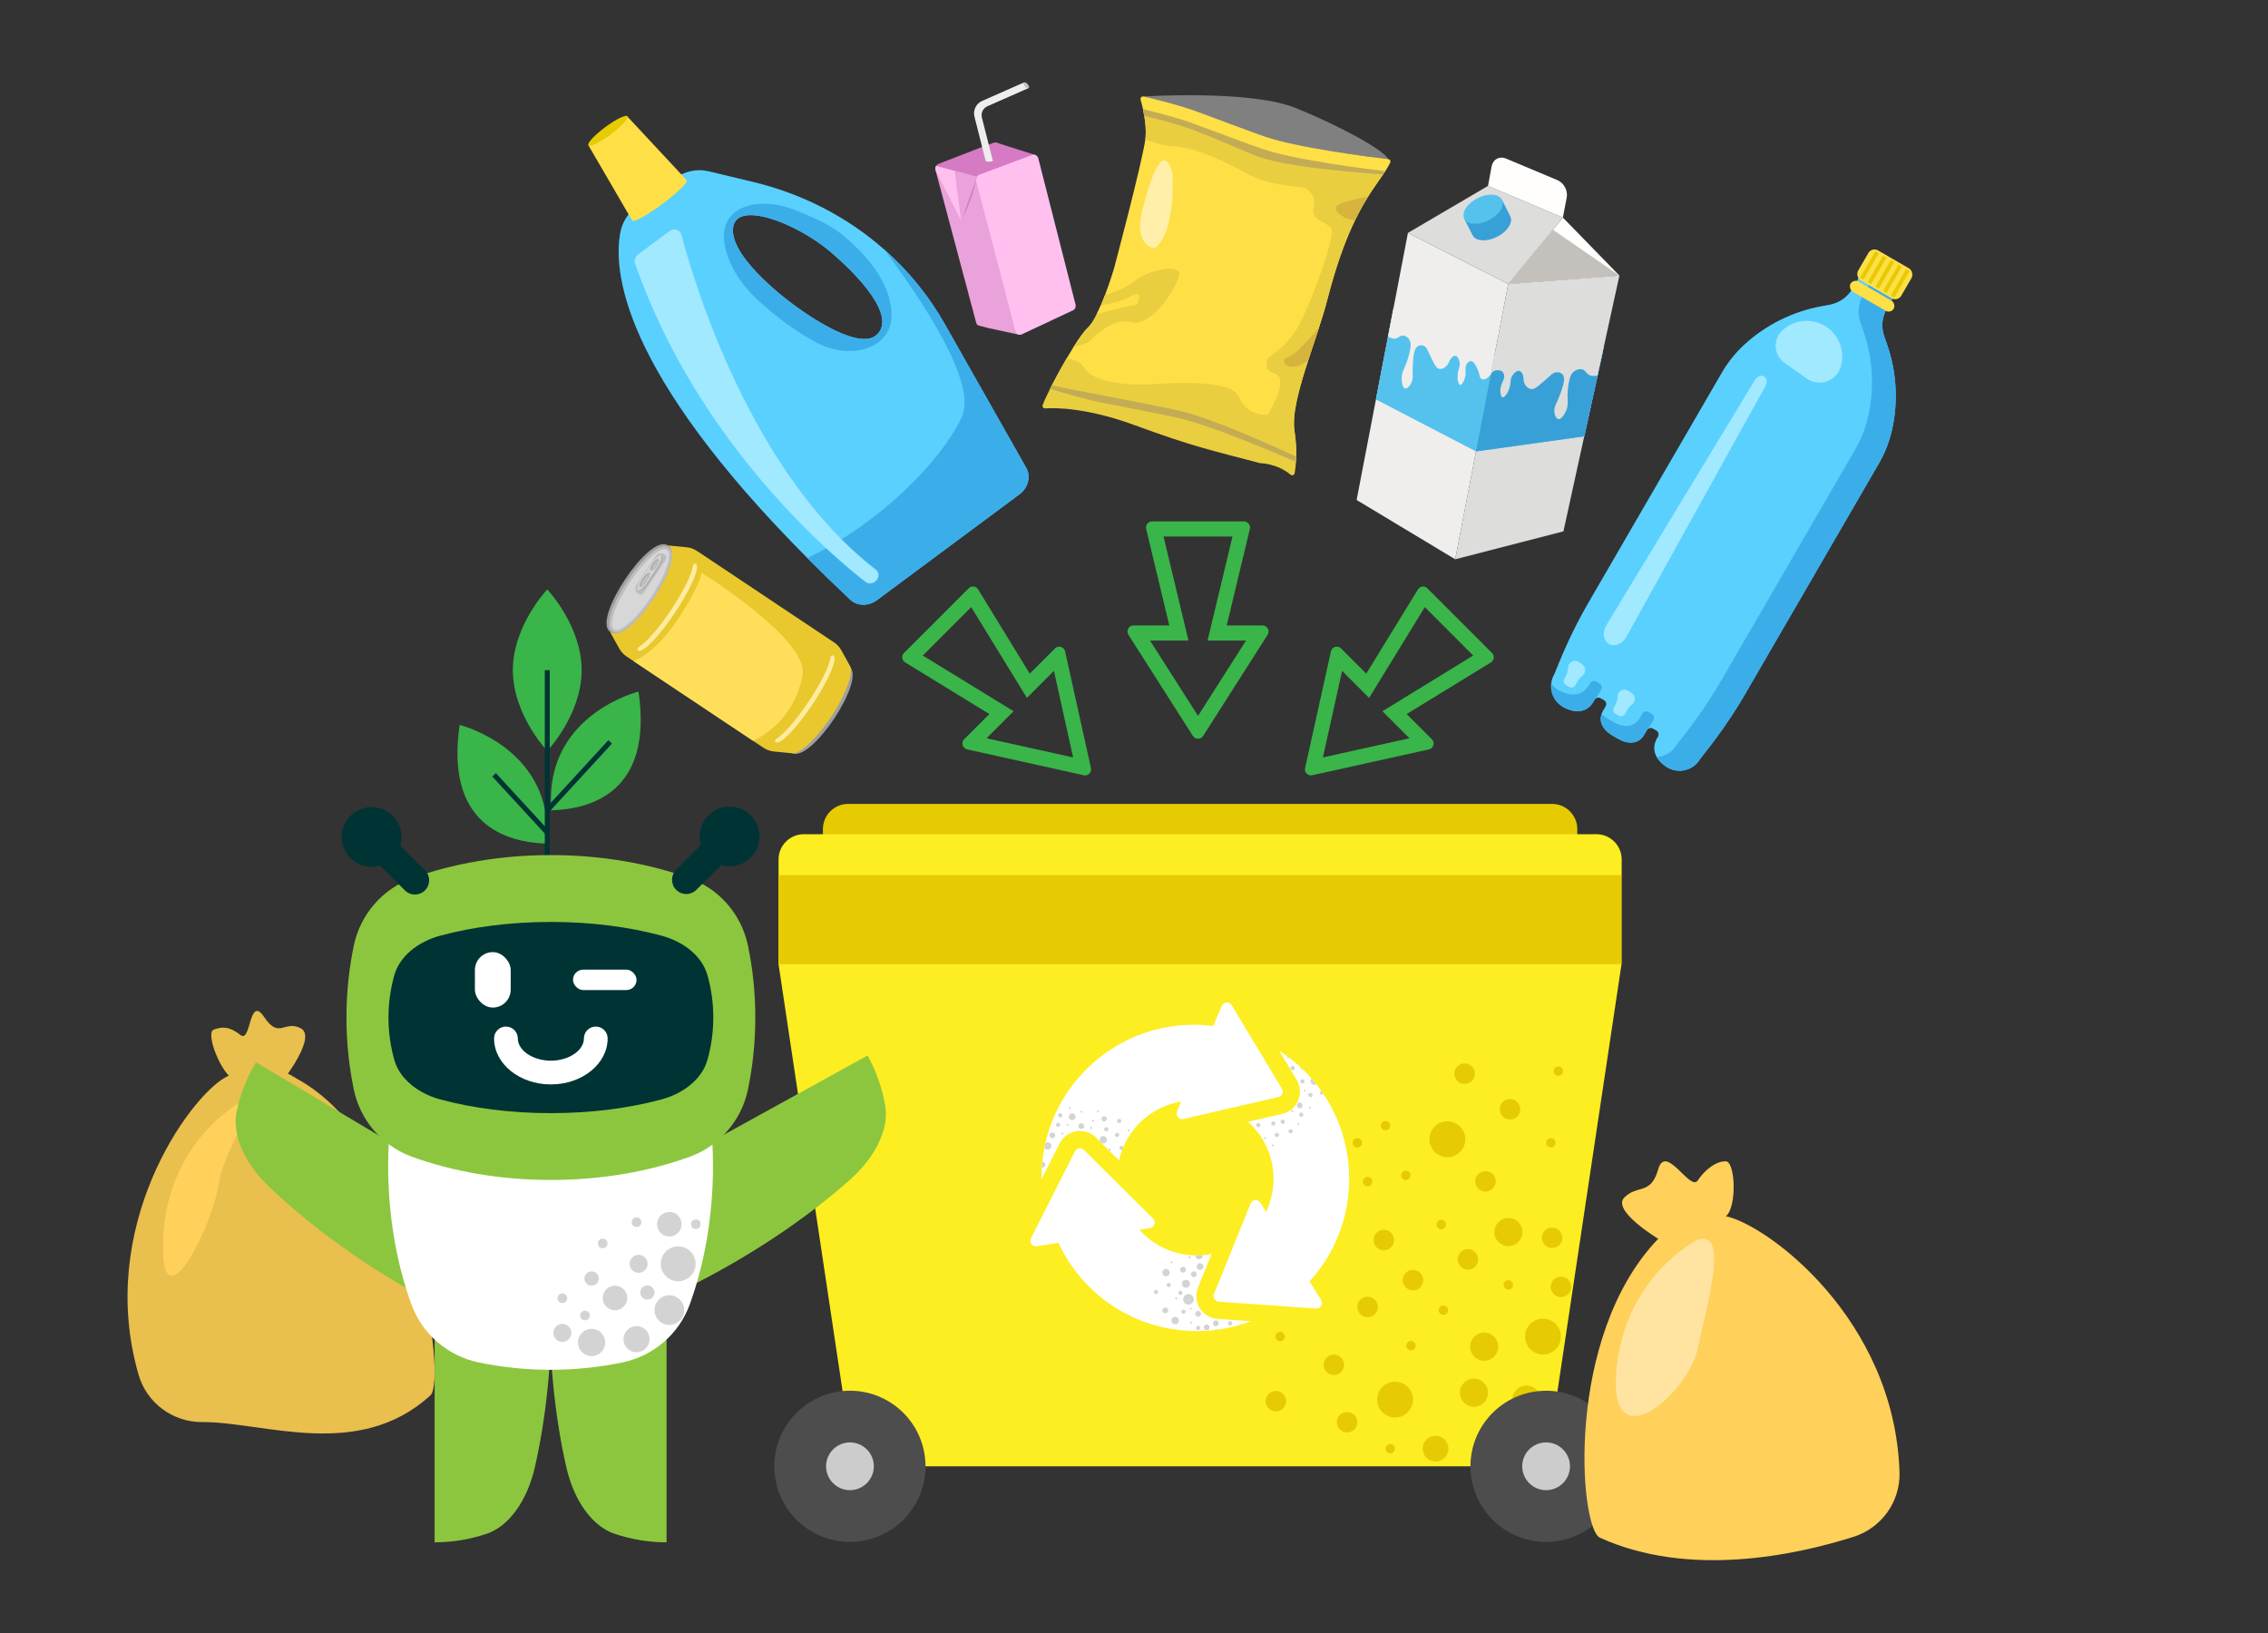 <?xml version="1.0" encoding="UTF-8"?><svg id="Warstwa_1" xmlns="http://www.w3.org/2000/svg" viewBox="0 0 1500 1080"><rect x="0" y="0" width="1500" height="1080" fill="#333333" stroke="none"/><defs><style>.cls-1{fill:#033;}.cls-2{fill:#ffdf46;}.cls-3{fill:#e9bf4d;}.cls-4{fill:#e9c82e;}.cls-5{fill:#e9ce40;}.cls-6{fill:#ffe3a1;}.cls-7{fill:#fff;}.cls-8{fill:#ffefa8;}.cls-9{fill:#ffdf5a;}.cls-10{fill:#fffefd;}.cls-11{fill:#ffeca1;}.cls-12{fill:#ffd05a;}.cls-13,.cls-14{fill:#e6cb02;}.cls-15{fill:#fcee21;}.cls-16,.cls-17{fill:#efeeed;}.cls-18{fill:#9f9f9f;}.cls-19{fill:#8cc63f;}.cls-20{fill:#bebec1;}.cls-21{fill:#dddddc;}.cls-22{fill:#c4ac54;}.cls-23{fill:#c4c0bb;}.cls-24,.cls-25{fill:#d3d3d3;}.cls-26{fill:#d7d7d7;}.cls-27{fill:#d6b43d;}.cls-28{fill:#a1e9ff;}.cls-29{fill:gray;}.cls-30{fill:#54c2ed;}.cls-31{fill:#5ad0ff;}.cls-32{fill:#39b54a;}.cls-33{fill:#3baee9;}.cls-34{fill:#37a1d7;}.cls-35{fill:#4d4d4d;}.cls-36{fill:none;stroke:#033;stroke-miterlimit:22.93;stroke-width:3.26px;}.cls-37{fill:#d67bc3;}.cls-37,.cls-25,.cls-38,.cls-39,.cls-17,.cls-40,.cls-14,.cls-41{fill-rule:evenodd;}.cls-38{fill:#ccc;}.cls-39{fill:#a09993;}.cls-40{fill:#eaa2da;}.cls-41{fill:#ffc0ef;}</style></defs><path class="cls-3" d="m187.33,714.3s22.48-28.68,11.52-34.27c-10.96-5.6-14.08,7.57-24.18-7.45-10.1-15.03-8.53,17.53-15.56,11.96s-11.89-5.76-17.73-3.61c-5.84,2.15,5.02,29.93,14.04,33.55,9.01,3.61,31.91-.17,31.91-.17Z"/><path class="cls-3" d="m284.69,922.81c11.09-10.13-9.77-167.33-88.85-209.66,0,0-20.71-15.51-47.18-.39-24.04,13.73-85.3,98.8-56.99,196.51,5.4,18.64,22.66,31.36,42.06,31.23,40.41-.28,103.25,25.9,150.96-17.68Z"/><path class="cls-12" d="m157.69,729.82s-46.69,25.85-49.74,88.2,31.69-3.98,36.52-34.08,34.05-61.31,13.22-54.12Z"/><path class="cls-32" d="m815.14,354.84l-13.53,56.47-2.96,12.33h25.43l-31.74,49.81-31.74-49.81h25.43l-2.96-12.33-13.53-56.47h45.6m7.58-10h-60.76c-2.6,0-4.52,2.43-3.91,4.96l15.3,63.84h-23.65c-3.18,0-5.1,3.51-3.39,6.18l42.64,66.91c.79,1.24,2.09,1.86,3.39,1.86s2.6-.62,3.39-1.86l42.64-66.91c1.71-2.68-.22-6.18-3.39-6.18h-23.65l15.3-63.84c.61-2.53-1.31-4.96-3.91-4.96h0Z"/><path class="cls-32" d="m942.33,401.53l16.01,16.01,16.01,16.01-49.22,30.19-10.81,6.63,8.97,8.97,8.91,8.91-57.25,12.68,12.68-57.25,8.91,8.91,8.97,8.97,6.63-10.81,30.19-49.22m-1.13-13.62c-1.33,0-2.65.66-3.42,1.91l-34.16,55.7-16.64-16.64c-.81-.81-1.82-1.18-2.81-1.18-1.77,0-3.49,1.17-3.93,3.14l-17.09,77.11c-.57,2.56,1.42,4.87,3.89,4.87.29,0,.58-.03.88-.1l77.11-17.09c3.09-.68,4.2-4.51,1.96-6.74l-16.64-16.64,55.7-34.16c2.21-1.35,2.57-4.41.74-6.24l-21.38-21.38-21.38-21.38c-.79-.79-1.81-1.17-2.83-1.17h0Z"/><path class="cls-32" d="m642.35,401.53l30.19,49.22,6.63,10.81,8.97-8.97,8.91-8.91,12.68,57.25-57.25-12.68,8.91-8.91,8.97-8.97-10.81-6.63-49.22-30.19,16.01-16.01,16.01-16.01m1.13-13.62c-1.01,0-2.03.38-2.83,1.17l-21.38,21.38-21.38,21.38c-1.83,1.83-1.47,4.89.74,6.24l55.7,34.16-16.64,16.64c-2.23,2.23-1.12,6.06,1.96,6.74l77.11,17.09c.3.07.59.1.88.1,2.47,0,4.46-2.31,3.89-4.87l-17.09-77.11c-.44-1.97-2.16-3.14-3.93-3.14-1,0-2.01.37-2.81,1.18l-16.64,16.64-34.16-55.7c-.77-1.25-2.09-1.91-3.42-1.91h0Z"/><path class="cls-13" d="m560.97,531.66h465.51c9.22,0,16.71,7.49,16.71,16.71v7.68h-498.94v-7.68c0-9.22,7.49-16.71,16.71-16.71Z"/><polygon class="cls-15" points="514.91 578.97 514.91 637.68 564.72 969.74 1022.62 969.74 1072.43 637.68 1072.43 578.97 514.91 578.97"/><path class="cls-15" d="m531.63,551.71h524.2c9.22,0,16.71,7.49,16.71,16.71v10.55h-557.63v-10.55c0-9.22,7.49-16.71,16.71-16.71Z"/><path class="cls-14" d="m974.83,911.8c5.15,0,9.32,4.17,9.32,9.32s-4.17,9.32-9.32,9.32-9.32-4.17-9.32-9.32,4.17-9.32,9.32-9.32Z"/><path class="cls-14" d="m981.61,881.3c5.15,0,9.32,4.17,9.32,9.32s-4.17,9.32-9.32,9.32-9.32-4.17-9.32-9.32,4.17-9.32,9.32-9.32Z"/><path class="cls-14" d="m1009.57,916.33c5.15,0,9.32,4.17,9.32,9.32s-4.17,9.32-9.32,9.32-9.32-4.17-9.32-9.32,4.17-9.32,9.32-9.32Z"/><path class="cls-14" d="m1026.51,811.82c3.74,0,6.78,3.03,6.78,6.78s-3.04,6.78-6.78,6.78-6.78-3.03-6.78-6.78,3.04-6.78,6.78-6.78Z"/><path class="cls-14" d="m1032.35,844.28c3.74,0,6.78,3.03,6.78,6.78s-3.04,6.78-6.78,6.78-6.78-3.03-6.78-6.78,3.04-6.78,6.78-6.78Z"/><path class="cls-14" d="m890.94,933.83c3.74,0,6.78,3.03,6.78,6.78s-3.04,6.78-6.78,6.78-6.78-3.03-6.78-6.78,3.04-6.78,6.78-6.78Z"/><path class="cls-14" d="m982.45,774.54c3.74,0,6.78,3.03,6.78,6.77s-3.04,6.78-6.78,6.78-6.78-3.03-6.78-6.78,3.03-6.77,6.78-6.77Z"/><path class="cls-14" d="m904.5,857.58c3.74,0,6.78,3.03,6.78,6.78s-3.03,6.78-6.78,6.78-6.78-3.04-6.78-6.78,3.03-6.78,6.78-6.78Z"/><path class="cls-14" d="m970.84,826.12c3.74,0,6.78,3.03,6.78,6.78s-3.04,6.78-6.78,6.78-6.78-3.04-6.78-6.78,3.03-6.78,6.78-6.78Z"/><path class="cls-14" d="m1025.72,752.73c1.72,0,3.11,1.39,3.11,3.11s-1.39,3.12-3.11,3.12-3.11-1.39-3.11-3.12,1.39-3.11,3.11-3.11Z"/><path class="cls-14" d="m929.81,774.2c1.72,0,3.12,1.39,3.12,3.11s-1.39,3.11-3.12,3.11-3.11-1.39-3.11-3.11,1.39-3.11,3.11-3.11Z"/><path class="cls-14" d="m954.63,863.4c1.72,0,3.11,1.39,3.11,3.11s-1.39,3.11-3.11,3.11-3.11-1.39-3.11-3.11,1.39-3.11,3.11-3.11Z"/><path class="cls-14" d="m933.17,886.87c1.72,0,3.11,1.4,3.11,3.12s-1.39,3.11-3.11,3.11-3.11-1.4-3.11-3.11,1.39-3.12,3.11-3.12Z"/><path class="cls-14" d="m919.45,954.99c1.72,0,3.11,1.4,3.11,3.12s-1.39,3.11-3.11,3.11-3.11-1.4-3.11-3.11,1.39-3.12,3.11-3.12Z"/><path class="cls-14" d="m846.65,880.83c1.72,0,3.11,1.4,3.11,3.12s-1.4,3.11-3.11,3.11-3.12-1.39-3.12-3.11,1.39-3.12,3.12-3.12Z"/><path class="cls-14" d="m997.55,846.63c1.72,0,3.11,1.39,3.11,3.11s-1.4,3.11-3.11,3.11-3.12-1.39-3.12-3.11,1.39-3.11,3.12-3.11Z"/><path class="cls-14" d="m949.44,949.59c4.7,0,8.52,3.82,8.52,8.52s-3.82,8.52-8.52,8.52-8.52-3.81-8.52-8.52,3.81-8.52,8.52-8.52Z"/><path class="cls-14" d="m998.69,726.85c3.74,0,6.78,3.03,6.78,6.78s-3.04,6.78-6.78,6.78-6.78-3.03-6.78-6.78,3.04-6.78,6.78-6.78Z"/><path class="cls-14" d="m915.22,813.33c3.74,0,6.78,3.03,6.78,6.78s-3.04,6.78-6.78,6.78-6.78-3.03-6.78-6.78,3.04-6.78,6.78-6.78Z"/><path class="cls-14" d="m957.26,741.58c6.55,0,11.86,5.31,11.86,11.87s-5.31,11.86-11.86,11.86-11.86-5.31-11.86-11.86,5.31-11.87,11.86-11.87Z"/><path class="cls-14" d="m922.67,913.78c6.55,0,11.86,5.31,11.86,11.86s-5.31,11.86-11.86,11.86-11.86-5.31-11.86-11.86,5.31-11.86,11.86-11.86Z"/><path class="cls-14" d="m1020.49,872.09c6.55,0,11.86,5.31,11.86,11.86s-5.31,11.86-11.86,11.86-11.86-5.31-11.86-11.86,5.31-11.86,11.86-11.86Z"/><path class="cls-14" d="m968.66,703.32c3.74,0,6.78,3.03,6.78,6.78s-3.04,6.78-6.78,6.78-6.78-3.04-6.78-6.78,3.03-6.78,6.78-6.78Z"/><path class="cls-14" d="m934.53,839.85c3.74,0,6.78,3.04,6.78,6.78s-3.03,6.78-6.78,6.78-6.78-3.04-6.78-6.78,3.03-6.78,6.78-6.78Z"/><path class="cls-14" d="m843.83,919.89c3.74,0,6.78,3.04,6.78,6.78s-3.03,6.78-6.78,6.78-6.78-3.04-6.78-6.78,3.03-6.78,6.78-6.78Z"/><path class="cls-14" d="m882.18,895.82c3.74,0,6.78,3.04,6.78,6.78s-3.03,6.78-6.78,6.78-6.78-3.04-6.78-6.78,3.03-6.78,6.78-6.78Z"/><path class="cls-14" d="m953.19,806.77c1.72,0,3.11,1.4,3.11,3.12s-1.4,3.11-3.11,3.11-3.12-1.4-3.12-3.11,1.4-3.12,3.12-3.12Z"/><path class="cls-14" d="m897.72,752.73c1.72,0,3.11,1.4,3.11,3.11s-1.4,3.12-3.11,3.12-3.12-1.39-3.12-3.12,1.39-3.11,3.12-3.11Z"/><path class="cls-14" d="m1030.64,705.26c1.72,0,3.11,1.4,3.11,3.11s-1.39,3.12-3.11,3.12-3.12-1.4-3.12-3.12,1.39-3.11,3.12-3.11Z"/><path class="cls-14" d="m904.5,778.36c1.72,0,3.12,1.39,3.12,3.11s-1.4,3.12-3.12,3.12-3.12-1.4-3.12-3.12,1.4-3.11,3.12-3.11Z"/><path class="cls-14" d="m916.34,741.35c1.72,0,3.11,1.39,3.11,3.11s-1.4,3.11-3.11,3.11-3.12-1.4-3.12-3.11,1.4-3.11,3.12-3.11Z"/><path class="cls-14" d="m997.63,805.53c5.15,0,9.32,4.17,9.32,9.32s-4.17,9.32-9.32,9.32-9.32-4.17-9.32-9.32,4.17-9.32,9.32-9.32Z"/><rect class="cls-13" x="514.91" y="578.97" width="557.51" height="58.71"/><path class="cls-7" d="m866.1,847.47c2.55-2.81,4.97-5.77,7.19-8.84,32.53-45.03,22.38-108.12-22.65-140.64-1.51-1.09-3.06-2.13-4.63-3.13l11.69,19.45c2.37,4.1,2.71,9.14.9,13.48-1.89,4.52-5.85,7.83-10.64,8.88l-22.51,5.21c16.75,14.99,21.61,39.39,11.92,59.59l-3.77-6c-.72-1.19-2.09-1.85-3.44-1.72-1.4.1-2.59,1-3.09,2.28l-24.16,59.78c-.47,1.09-.37,2.35.26,3.35.63,1,1.69,1.63,2.89,1.73l64.32,4.51h.26c1.3,0,2.49-.67,3.15-1.8.73-1.16.69-2.65-.03-3.82l-7.67-12.3Z"/><path class="cls-25" d="m833.29,745.01c-.5.58-1.39.65-1.98.14-.59-.5-.65-1.39-.14-1.98.51-.58,1.39-.65,1.98-.14.59.51.65,1.39.14,1.98Z"/><path class="cls-25" d="m862.46,716.09c-.5.58-1.39.65-1.97.14-.58-.51-.65-1.39-.14-1.98.5-.59,1.39-.65,1.97-.14.58.51.65,1.39.14,1.98Z"/><path class="cls-25" d="m855.97,707.3c-.5.59-1.39.65-1.97.14-.58-.51-.65-1.39-.14-1.97.51-.59,1.39-.65,1.98-.14.59.51.65,1.39.14,1.97Z"/><path class="cls-25" d="m849.41,742.8c-.5.59-1.39.65-1.98.14-.58-.51-.65-1.39-.14-1.98.51-.59,1.39-.65,1.98-.14.58.5.65,1.39.14,1.97Z"/><path class="cls-25" d="m837.15,753.1c-.23.27-.64.3-.91.07-.27-.23-.3-.64-.07-.91.23-.27.64-.3.91-.07.27.23.3.64.07.91Z"/><path class="cls-25" d="m855.11,735.29c-.23.27-.64.3-.91.07-.27-.23-.3-.64-.07-.91.23-.27.64-.3.91-.07.27.23.3.64.07.91Z"/><path class="cls-25" d="m863.29,721.78c-.23.27-.64.3-.91.07-.27-.23-.3-.64-.07-.91.23-.27.64-.3.91-.07.27.23.3.64.07.91Z"/><path class="cls-25" d="m852.33,699.73c-.23.27-.64.3-.91.07-.27-.23-.3-.64-.07-.91.07-.08.16-.14.26-.18.29.22.58.43.87.65,0,.13-.06.26-.15.37Z"/><path class="cls-25" d="m867.72,725.07c-.5.59-1.39.65-1.98.14-.58-.51-.65-1.39-.14-1.98.51-.59,1.39-.65,1.97-.14.59.51.65,1.39.14,1.98Z"/><path class="cls-25" d="m870.56,717.01c-.9.62-2.13.59-3-.16-1.02-.89-1.14-2.43-.25-3.46.04-.05.08-.09.12-.13,1.08,1.23,2.12,2.48,3.13,3.75Z"/><path class="cls-25" d="m845.55,751.5c-.51.58-1.39.65-1.98.14-.59-.51-.65-1.39-.14-1.98.5-.58,1.39-.65,1.98-.14.58.51.65,1.39.14,1.98Z"/><path class="cls-25" d="m854.62,749.08c-.5.59-1.39.65-1.97.14-.58-.51-.65-1.39-.14-1.97.51-.59,1.39-.65,1.98-.14s.65,1.39.14,1.97Z"/><path class="cls-25" d="m875.38,723.63c-.51.51-1.34.54-1.9.06-.59-.51-.65-1.39-.14-1.98.14-.16.3-.28.48-.36.53.75,1.05,1.51,1.56,2.27Z"/><path class="cls-25" d="m861.65,738.1c-.51.59-1.39.65-1.98.14-.59-.51-.65-1.39-.14-1.97.5-.59,1.39-.65,1.97-.14.59.51.65,1.39.14,1.97Z"/><path class="cls-25" d="m843.24,743.96c-.5.59-1.39.65-1.98.14-.58-.51-.65-1.39-.14-1.98.5-.58,1.39-.65,1.97-.14.58.51.65,1.39.14,1.98Z"/><path class="cls-25" d="m861.37,707.15c-.23.27-.64.3-.91.07-.27-.23-.3-.64-.07-.91.05-.06.11-.11.17-.14.3.28.59.57.89.85-.02.05-.05.09-.09.13Z"/><path class="cls-25" d="m859.3,743.77c-.23.27-.64.3-.91.07-.27-.23-.3-.64-.07-.91.23-.27.64-.3.91-.07.27.23.3.64.07.91Z"/><path class="cls-25" d="m866.78,732.98c-.23.27-.64.3-.91.07-.27-.23-.3-.64-.07-.91.23-.27.64-.3.91-.07.27.23.3.64.07.91Z"/><path class="cls-25" d="m842.27,758c-.23.27-.64.3-.91.07-.27-.23-.3-.64-.07-.91.23-.27.64-.3.91-.07.27.23.3.64.07.91Z"/><path class="cls-25" d="m861.08,732.33c-.69.8-1.91.89-2.72.2-.8-.7-.89-1.91-.2-2.72.7-.8,1.91-.89,2.72-.2.81.7.9,1.91.2,2.72Z"/><path class="cls-7" d="m827.22,873.81c-44.48,16.91-96.21.26-121.83-41.82-1.96-3.25-3.75-6.62-5.35-10.06l-14.32,2.3c-1.35.21-2.76-.33-3.52-1.45-.78-1.04-.95-2.41-.44-3.6l.1-.24,29.11-57.52c.57-1.06,1.55-1.79,2.72-1.99,1.16-.2,2.36.2,3.18,1.06l45.72,45.45c1.01.96,1.37,2.41.91,3.73-.41,1.3-1.53,2.3-2.92,2.51l-6.98,1.14c12.04,13.6,30.37,19.46,47.69,16.03l-8.92,22.1c-1.89,4.5-1.45,9.64,1.16,13.81,2.56,4.03,6.77,6.57,11.55,6.98l22.15,1.57Z"/><path class="cls-7" d="m848.07,723.39c-.46,1.08-1.44,1.89-2.59,2.14l-62.82,14.53c-1.34.33-2.76-.15-3.64-1.22-.88-1.04-1.13-2.53-.57-3.82l2.76-6.52c-20.44,3.39-36.66,19-41.12,38.96l-15.1-15.02c-2.81-2.85-6.69-4.49-10.7-4.49-.83,0-1.66.07-2.46.2-4.71.8-8.71,3.69-10.94,7.94l-12,23.71c-.03-.93-.03-1.84-.02-2.77.8-55.55,46.63-100.08,102.16-99.28,3.8.07,7.6.33,11.37.82l5.68-13.36c.54-1.26,1.75-2.14,3.11-2.2,1.29-.11,2.53.47,3.26,1.55l.16.21,33.22,55.26c.6,1.03.7,2.27.24,3.36Z"/><path class="cls-25" d="m710.78,740.04c-.8.93-2.2,1.03-3.12.23-.93-.8-1.03-2.2-.23-3.13.8-.93,2.2-1.03,3.13-.23.93.8,1.03,2.2.23,3.13Z"/><path class="cls-25" d="m690.9,771.5c-.47.55-1.19.76-1.85.63.08-1.28.19-2.55.31-3.81.47-.02.95.13,1.34.47.8.7.89,1.91.2,2.72Z"/><path class="cls-25" d="m697.44,752.16c-.7.81-1.91.89-2.72.2-.8-.7-.89-1.91-.2-2.72.7-.8,1.91-.89,2.72-.2s.89,1.91.2,2.72Z"/><path class="cls-25" d="m716.6,746.05c-.69.81-1.91.89-2.72.2-.8-.69-.89-1.91-.2-2.72.7-.81,1.91-.89,2.72-.2.8.7.89,1.91.2,2.72Z"/><path class="cls-25" d="m732.73,747.73c-.51.59-1.39.65-1.98.14-.58-.51-.65-1.39-.14-1.97.51-.59,1.39-.65,1.97-.14.59.5.65,1.39.14,1.97Z"/><path class="cls-25" d="m702.28,738.53c-.5.59-1.39.65-1.97.14-.58-.5-.65-1.39-.14-1.97.5-.59,1.39-.65,1.97-.14.59.51.65,1.39.14,1.98Z"/><path class="cls-25" d="m700.88,744.83c-.51.58-1.39.65-1.97.14-.59-.51-.65-1.39-.14-1.98.51-.59,1.39-.65,1.98-.14.58.51.65,1.39.14,1.97Z"/><path class="cls-25" d="m742.14,760.59c-.44.12-.92.03-1.29-.29-.59-.51-.65-1.39-.14-1.98.51-.58,1.39-.65,1.98-.14.12.1.22.22.29.35-.29.68-.57,1.36-.83,2.06Z"/><path class="cls-25" d="m703.1,749.98c-.23.27-.64.3-.91.07-.27-.23-.3-.64-.07-.91.23-.27.64-.3.91-.07.27.23.3.64.07.91Z"/><path class="cls-25" d="m734.37,760.68c-.23.27-.64.3-.91.07-.27-.23-.3-.64-.07-.91.23-.27.64-.3.91-.07.27.23.3.64.07.91Z"/><path class="cls-25" d="m747,747.97c-.23.27-.64.3-.91.07-.27-.23-.3-.64-.07-.91.23-.27.64-.3.91-.07.27.23.3.64.07.91Z"/><path class="cls-25" d="m726.63,735.31c-.23.27-.64.3-.91.07-.27-.23-.3-.64-.06-.91.23-.27.64-.3.91-.07.27.23.3.64.07.91Z"/><path class="cls-25" d="m722.22,746.34c-.23.27-.64.3-.91.07-.27-.23-.3-.64-.07-.91.23-.27.64-.3.91-.07.27.23.3.64.07.91Z"/><path class="cls-25" d="m706.56,744.33c-.23.27-.64.3-.91.07-.27-.23-.3-.64-.07-.91s.64-.3.91-.07c.27.23.3.64.07.91Z"/><path class="cls-25" d="m731.6,741.09c-.64.73-1.75.82-2.48.18-.73-.64-.82-1.75-.18-2.48.63-.74,1.75-.82,2.48-.18.74.64.82,1.75.18,2.48Z"/><path class="cls-25" d="m731.58,755.4c-.89,1.02-2.43,1.14-3.46.25-1.02-.89-1.13-2.43-.25-3.46.89-1.02,2.43-1.14,3.46-.25,1.02.89,1.14,2.43.25,3.46Z"/><path class="cls-25" d="m694.76,759.51c-.89,1.02-2.43,1.14-3.46.25-.24-.21-.43-.46-.57-.72.2-1.02.42-2.04.65-3.05.9-.72,2.22-.72,3.13.07,1.02.88,1.13,2.43.25,3.46Z"/><path class="cls-25" d="m741.28,742.26c-.51.59-1.39.65-1.97.14-.59-.51-.65-1.39-.14-1.97.51-.58,1.39-.65,1.97-.14.59.51.65,1.39.14,1.98Z"/><path class="cls-25" d="m739.86,751.5c-.5.58-1.39.65-1.97.14-.58-.51-.65-1.39-.14-1.97.51-.59,1.39-.65,1.98-.14.59.51.65,1.39.14,1.98Z"/><path class="cls-25" d="m723.39,741.67c-.23.27-.64.3-.91.07-.27-.23-.3-.64-.07-.91.23-.27.64-.3.91-.07.27.23.3.64.07.91Z"/><path class="cls-25" d="m715.8,735.72c-.23.27-.64.3-.91.07-.27-.23-.3-.64-.07-.91.23-.27.64-.3.91-.07.27.23.3.64.07.91Z"/><path class="cls-25" d="m708.02,733.31c-.23.27-.64.3-.91.07-.27-.23-.3-.64-.07-.91.23-.27.64-.3.91-.07.27.23.3.64.07.91Z"/><path class="cls-25" d="m788.69,861.63c-1.26,1.46-3.48,1.62-4.94.36-1.46-1.26-1.62-3.48-.36-4.94s3.48-1.62,4.94-.36c1.46,1.26,1.62,3.48.36,4.94Z"/><path class="cls-25" d="m795.35,839.1c-.8.93-2.2,1.03-3.13.23-.93-.8-1.03-2.2-.23-3.13.8-.93,2.2-1.03,3.12-.23.93.8,1.03,2.2.23,3.13Z"/><path class="cls-25" d="m805.58,876.46c-.7.8-1.91.89-2.72.2-.8-.7-.89-1.91-.2-2.72.7-.8,1.91-.89,2.72-.2.8.7.89,1.91.2,2.72Z"/><path class="cls-25" d="m772.19,867.91c-.7.81-1.91.89-2.72.2-.8-.69-.89-1.91-.2-2.72.7-.8,1.91-.89,2.72-.2.81.69.9,1.91.2,2.71Z"/><path class="cls-25" d="m791.05,843.95c-.69.8-1.91.89-2.72.2-.8-.7-.89-1.91-.2-2.72.7-.81,1.91-.89,2.72-.2.8.7.89,1.91.2,2.72Z"/><path class="cls-25" d="m783.88,841c-.7.81-1.91.89-2.72.2-.8-.7-.89-1.91-.2-2.72.7-.8,1.91-.89,2.72-.2s.89,1.91.2,2.71Z"/><path class="cls-25" d="m793.88,870.18c-.7.8-1.91.89-2.72.2-.81-.7-.89-1.91-.2-2.72.69-.8,1.91-.89,2.72-.2.8.7.89,1.91.2,2.72Z"/><path class="cls-25" d="m814.61,876.12c-.51.59-1.39.65-1.98.14-.58-.51-.65-1.39-.14-1.98.5-.58,1.39-.65,1.98-.14.58.51.65,1.39.14,1.97Z"/><path class="cls-25" d="m786.34,850.76c-.96,1.11-2.63,1.23-3.73.27-1.11-.96-1.23-2.63-.27-3.73.96-1.11,2.63-1.23,3.74-.27,1.11.96,1.23,2.63.27,3.73Z"/><path class="cls-25" d="m774.04,850.77c-.51.59-1.39.65-1.98.14-.59-.51-.65-1.39-.14-1.98.5-.58,1.39-.65,1.97-.14.58.51.65,1.39.14,1.98Z"/><path class="cls-25" d="m783.77,868.43c-.5.59-1.39.65-1.97.14-.58-.51-.65-1.39-.14-1.98.5-.59,1.39-.65,1.98-.14.58.51.65,1.39.14,1.97Z"/><path class="cls-25" d="m793.48,879.15c-.5.58-1.39.65-1.97.14-.58-.5-.65-1.39-.14-1.98.51-.58,1.39-.65,1.98-.14.58.51.65,1.39.14,1.98Z"/><path class="cls-25" d="m802.88,879.7c.71-.56,1.67-.67,2.49-.31-.83.11-1.66.22-2.49.31Z"/><path class="cls-25" d="m820.06,876.22c.02-.12.07-.23.15-.33.23-.27.64-.3.91-.07.02.02.04.04.06.06-.37.11-.74.23-1.11.34Z"/><path class="cls-25" d="m787.18,831.95c-.23.27-.64.3-.91.07-.27-.23-.3-.64-.07-.91.23-.27.64-.3.91-.07.27.23.3.64.07.91Z"/><path class="cls-25" d="m775.33,835.27c-.23.27-.64.3-.91.07-.27-.23-.3-.64-.07-.91.23-.27.64-.3.91-.07.27.23.3.64.07.91Z"/><path class="cls-25" d="m778.35,859.12c-.23.27-.64.3-.91.07-.27-.23-.3-.64-.07-.91.23-.27.64-.3.91-.07.27.23.3.64.07.91Z"/><path class="cls-25" d="m787.98,865.98c-.23.27-.64.3-.91.07-.27-.23-.3-.64-.07-.91.23-.27.64-.3.91-.07.27.23.3.64.07.91Z"/><path class="cls-25" d="m788.26,875.2c-.23.27-.64.3-.91.07-.27-.23-.3-.64-.07-.91.23-.27.64-.3.91-.07.27.23.3.64.07.91Z"/><path class="cls-25" d="m794.91,831.96c-.88,1.02-2.43,1.14-3.46.25-.57-.5-.86-1.2-.85-1.91,1.63.03,3.26-.02,4.89-.15.05.63-.14,1.29-.59,1.81Z"/><path class="cls-25" d="m773.04,843.24c-.89,1.02-2.43,1.14-3.46.25-1.02-.89-1.14-2.43-.25-3.46.89-1.02,2.43-1.14,3.46-.25,1.03.88,1.14,2.43.25,3.46Z"/><path class="cls-25" d="m779.09,874.97c-.89,1.02-2.43,1.14-3.46.25-1.02-.88-1.14-2.43-.25-3.46.89-1.02,2.43-1.14,3.46-.25,1.02.89,1.14,2.43.25,3.46Z"/><path class="cls-25" d="m765.63,855.35c-.51.58-1.39.65-1.97.14-.59-.51-.65-1.39-.14-1.98.5-.59,1.39-.65,1.98-.14.58.51.65,1.39.14,1.98Z"/><path class="cls-25" d="m781.75,855.94c-.5.59-1.39.65-1.97.14-.59-.5-.65-1.39-.14-1.97.5-.59,1.39-.65,1.98-.14.58.51.65,1.39.14,1.97Z"/><path class="cls-25" d="m799.55,879.11c-.69.81-1.91.89-2.72.2-.8-.7-.89-1.91-.2-2.72.7-.81,1.91-.89,2.72-.2.8.7.89,1.91.2,2.72Z"/><circle class="cls-35" cx="562.14" cy="969.74" r="49.99" transform="translate(-113.08 75.05) rotate(-6.94)"/><path class="cls-38" d="m562.14,985.54c8.7,0,15.8-7.1,15.8-15.8s-7.1-15.8-15.8-15.8-15.8,7.1-15.8,15.8,7.1,15.8,15.8,15.8Z"/><circle class="cls-35" cx="1022.55" cy="969.74" r="49.99" transform="translate(-109.71 130.69) rotate(-6.94)"/><path class="cls-38" d="m1022.55,985.54c8.7,0,15.8-7.1,15.8-15.8s-7.1-15.8-15.8-15.8-15.8,7.1-15.8,15.8,7.1,15.8,15.8,15.8Z"/><path class="cls-19" d="m474.68,841.1c33.99-18.73,63.78-39.78,87.5-60.89,17.26-15.38,26.05-34.07,23.26-49.3-2.05-11.37-5.9-22.43-11.65-32.85l-129.33,71.29c11.71,21.24,17,44.24,16.48,66.62-.1,4.5-1.1,9.19-2.89,13.9,5.53-2.79,11.07-5.71,16.63-8.77Z"/><path class="cls-19" d="m263.52,848.87c-33.33-19.88-62.39-41.93-85.38-63.83-16.73-15.96-24.87-34.94-21.58-50.06,2.44-11.3,6.66-22.21,12.76-32.44l126.83,75.64c-12.42,20.83-18.49,43.64-18.73,66.03-.06,4.51.78,9.22,2.42,13.99-5.43-2.98-10.87-6.08-16.32-9.33Z"/><path class="cls-19" d="m440.85,872.36v147.68c-11.9,0-23.44-1.97-34.39-5.66-14.68-4.92-26.8-21.63-31.94-44.17-7.04-30.96-11.09-67.22-11.09-106.02,0-6.35.12-12.61.34-18.8,3.26,3.85,6.88,6.99,10.78,9.24,19.35,11.26,42.05,17.73,66.3,17.73Z"/><path class="cls-19" d="m287.45,872.36v147.68c11.9,0,23.44-1.97,34.39-5.66,14.68-4.92,26.8-21.63,31.94-44.17,7.04-30.96,11.09-67.22,11.09-106.02,0-6.35-.12-12.61-.34-18.8-3.26,3.85-6.88,6.99-10.78,9.24-19.35,11.26-42.05,17.73-66.3,17.73Z"/><path class="cls-7" d="m471.57,770.72c0,33.67-5.62,65.13-15.39,91.98-7.12,19.56-23.96,34.05-44.33,38.32-15.2,3.19-31.18,4.9-47.71,4.9s-32.51-1.71-47.71-4.9c-20.37-4.28-37.2-18.77-44.33-38.32-9.76-26.86-15.39-58.32-15.39-91.98,0-5.5.15-10.94.47-16.3,4.54,3.33,9.56,6.05,14.97,8.02,26.86,9.76,58.33,15.39,91.98,15.39s65.13-5.62,91.98-15.39c5.42-1.97,10.44-4.69,14.97-8.02.31,5.36.47,10.8.47,16.3Z"/><path class="cls-32" d="m364.35,535.92v-7.26c0-57.02,57.95-71.26,57.95-71.26,9.6,65.84-30.57,77.79-57.95,78.52Z"/><path class="cls-32" d="m361.94,557.95v-7.26c0-57.02-57.95-71.26-57.95-71.26-9.6,65.84,30.57,77.79,57.95,78.52Z"/><path class="cls-32" d="m384.69,443.24c0,29.5-22.75,53.41-22.75,53.41,0,0-22.75-23.91-22.75-53.41s22.75-53.41,22.75-53.41c0,0,22.75,23.91,22.75,53.41Z"/><line class="cls-36" x1="361.94" y1="567.27" x2="361.94" y2="443.24"/><line class="cls-36" x1="403.55" y1="490.66" x2="361.94" y2="535.92"/><line class="cls-36" x1="326.79" y1="512.44" x2="361.94" y2="550.63"/><path class="cls-19" d="m499.54,672.95c0,16.52-1.71,32.51-4.9,47.71-3.09,14.73-11.52,27.61-23.35,36.31-4.54,3.33-9.56,6.05-14.97,8.02-26.85,9.76-58.33,15.39-91.98,15.39s-65.13-5.62-91.98-15.39c-5.42-1.97-10.44-4.69-14.97-8.02-11.83-8.69-20.27-21.58-23.35-36.31-3.19-15.2-4.9-31.18-4.9-47.71s1.71-32.51,4.9-47.71c4.28-20.37,18.77-37.2,38.32-44.33,26.86-9.76,58.33-15.39,91.98-15.39s65.13,5.62,91.98,15.39c19.56,7.12,34.05,23.96,38.33,44.33,3.19,15.2,4.9,31.18,4.9,47.71Z"/><path class="cls-1" d="m471.75,672.96c0,9.73-1.36,19.14-3.89,28.08-2.45,8.67-9.15,16.25-18.55,21.37-3.6,1.96-7.59,3.56-11.89,4.72-21.34,5.75-46.34,9.06-73.08,9.06s-51.74-3.31-73.08-9.06c-4.3-1.16-8.29-2.76-11.89-4.72-9.4-5.12-16.1-12.7-18.55-21.37-2.54-8.94-3.89-18.35-3.89-28.08s1.36-19.14,3.89-28.08c3.4-11.99,14.91-21.9,30.45-26.09,21.34-5.75,46.34-9.06,73.08-9.06s51.74,3.31,73.08,9.06c15.54,4.19,27.05,14.1,30.45,26.09,2.53,8.94,3.89,18.35,3.89,28.08Z"/><rect class="cls-7" x="378.96" y="641.27" width="42.04" height="13.52" rx="6.76" ry="6.76"/><rect class="cls-7" x="314.09" y="629.69" width="23.68" height="36.67" rx="11.84" ry="11.84"/><path class="cls-7" d="m364.33,717.19c-20.71,0-37.56-13.64-37.56-30.41,0-4.34,3.52-7.85,7.85-7.85s7.85,3.52,7.85,7.85c0,7.97,10.01,14.71,21.86,14.71s21.86-6.74,21.86-14.71c0-4.34,3.52-7.85,7.85-7.85s7.85,3.52,7.85,7.85c0,16.77-16.85,30.41-37.56,30.41Z"/><path class="cls-1" d="m274.42,591.61c-2.41,0-4.82-.92-6.66-2.76l-29.18-29.18c-3.68-3.68-3.68-9.64,0-13.32,3.68-3.68,9.64-3.68,13.32,0l29.18,29.18c3.68,3.68,3.68,9.64,0,13.32-1.84,1.84-4.25,2.76-6.66,2.76Z"/><path class="cls-1" d="m259.74,539.55c-7.72-7.72-20.24-7.72-27.95,0-7.72,7.72-7.72,20.24,0,27.95,7.72,7.72,20.24,7.72,27.95,0,7.72-7.72,7.72-20.24,0-27.95Z"/><path class="cls-1" d="m453.88,591.28c2.41,0,4.82-.92,6.66-2.76l29.18-29.18c3.68-3.68,3.68-9.64,0-13.32-3.68-3.68-9.64-3.68-13.32,0l-29.18,29.18c-3.68,3.68-3.68,9.64,0,13.32,1.84,1.84,4.25,2.76,6.66,2.76Z"/><path class="cls-1" d="m468.56,539.23c7.72-7.72,20.24-7.72,27.95,0,7.72,7.72,7.72,20.24,0,27.95-7.72,7.72-20.24,7.72-27.95,0-7.72-7.72-7.72-20.24,0-27.95Z"/><circle class="cls-24" cx="391.25" cy="887.84" r="9.02"/><circle class="cls-24" cx="406.74" cy="858.42" r="8.13"/><circle class="cls-24" cx="442.68" cy="809.64" r="8.13"/><circle class="cls-24" cx="391.25" cy="845.57" r="4.72"/><circle class="cls-24" cx="428.16" cy="854.78" r="4.72"/><circle class="cls-24" cx="448.54" cy="835.84" r="11.53"/><circle class="cls-24" cx="442.68" cy="866.45" r="9.81"/><circle class="cls-24" cx="422.37" cy="835.84" r="5.96"/><circle class="cls-24" cx="371.94" cy="881.54" r="5.96"/><circle class="cls-24" cx="371.94" cy="858.6" r="3.17"/><circle class="cls-24" cx="386.87" cy="870.02" r="3.17"/><circle class="cls-24" cx="421" cy="808.3" r="3.17"/><circle class="cls-24" cx="398.61" cy="822.37" r="3.17"/><circle class="cls-24" cx="460.21" cy="809.64" r="3.17"/><circle class="cls-24" cx="421" cy="885.68" r="8.63"/><path class="cls-31" d="m1251.35,284.24c4.17-18.72,3.03-38.24-3.27-56.35l-1.92-5.52c-2.11-6.05-1.47-12.71,1.74-18.25l8.84-15.24-11.38-6.6h0s-11.38-6.6-11.38-6.6l-8.84,15.24c-3.21,5.54-8.68,9.4-14.98,10.58l-5.74,1.07c-18.86,3.52-36.36,12.22-50.54,25.14h0c-5.93,5.4-10.99,11.68-15.02,18.61l-87.94,151.61c-7.37,12.71-13.88,25.91-19.47,39.5l-3.5,8.51c-4.36,7.52-1.81,17.16,5.72,21.53,7.52,4.36,15.76,4.22,20.12-3.31l.77-1.28c.83-1.42,2.65-1.9,4.07-1.07l2.19,1.27c1.43.83,1.91,2.65,1.08,4.08l-1.68,2.89c-3.85,6.64-.19,12.72,6.45,16.56l3.22,1.87c6.64,3.85,13.73,4.01,17.58-2.63l1.68-2.89c.83-1.43,2.65-1.91,4.08-1.08l2.2,1.28c1.43.83,1.91,2.65,1.08,4.08l-.56.96c-4.29,7.39-.78,14.6,6.46,19.14,7.59,4.76,17.55,2.25,22.01-5.43l5.65-7.26c9.02-11.6,17.25-23.8,24.62-36.52l87.94-151.61c4.02-6.93,6.96-14.45,8.7-22.27h0Z"/><path class="cls-33" d="m1057.3,459l1.68-2.89c.83-1.43.34-3.25-1.08-4.08l-2.19-1.27c-1.42-.82-3.24-.34-4.07,1.07l-.77,1.28c-4.36,7.52-12.6,7.67-20.12,3.31-1.95-1.13-3.56-2.62-4.81-4.33-.67,6.02,2.17,12.15,7.75,15.38,7.52,4.36,15.76,4.22,20.12-3.31l.77-1.28c.37-.64,2.22-3.01,2.73-3.88Z"/><path class="cls-33" d="m1093.04,477.15l.56-.96c.83-1.43.34-3.25-1.08-4.08l-2.2-1.28c-1.43-.83-3.25-.34-4.08,1.08l-1.68,2.89c-3.85,6.64-10.95,6.47-17.58,2.63l-3.22-1.87c-1.72-1-3.23-2.15-4.48-3.42-2.06,5.81,1.48,11.03,7.41,14.47l3.22,1.87c6.64,3.85,13.73,4.01,17.58-2.63l1.68-2.89c.49-.84,3.02-4.35,3.87-5.82Z"/><path class="cls-33" d="m1251.35,284.24h0c4.17-18.72,3.03-38.24-3.27-56.35l-1.92-5.52c-2.11-6.05-1.47-12.71,1.74-18.25l8.84-15.24-11.38-6.6h0s-4.35-2.52-4.35-2.52l-8.84,15.24c-3.21,5.54-3.85,12.2-1.74,18.25l1.92,5.52c6.31,18.11,7.44,37.63,3.27,56.35h0c-1.74,7.83-4.68,15.34-8.7,22.27l-87.94,151.61c-7.37,12.71-15.6,24.91-24.62,36.52l-5.65,7.26c-2.8,4.83-7.78,7.62-12.99,7.83,1.43,2.57,3.75,4.87,6.7,6.72,7.59,4.76,17.55,2.25,22.01-5.43l5.65-7.26c9.02-11.6,17.25-23.8,24.62-36.52l87.94-151.61c4.02-6.93,6.96-14.45,8.7-22.27Z"/><rect class="cls-2" x="1230.02" y="170.07" width="32.99" height="22.88" rx="4.65" ry="4.65" transform="translate(259.32 -600.91) rotate(30.11)"/><rect class="cls-2" x="1221.62" y="192.13" width="32.99" height="7.69" rx="3.85" ry="3.85" transform="translate(265.45 -594.75) rotate(30.11)"/><rect class="cls-13" x="1235.01" y="165.49" width="2.66" height="20.23" transform="translate(254.98 -596.61) rotate(30.11)"/><rect class="cls-13" x="1240.1" y="168.44" width="2.66" height="20.23" transform="translate(257.15 -598.76) rotate(30.11)"/><rect class="cls-13" x="1245.19" y="171.39" width="2.66" height="20.23" transform="translate(259.32 -600.91) rotate(30.11)"/><rect class="cls-13" x="1250.27" y="174.34" width="2.66" height="20.23" transform="translate(261.49 -603.07) rotate(30.11)"/><rect class="cls-13" x="1255.36" y="177.3" width="2.66" height="20.23" transform="translate(263.65 -605.22) rotate(30.11)"/><path class="cls-28" d="m1194.96,250.38l-14.75-10.44c-7.11-5.03-7.84-15.31-1.52-21.31h0c7.58-7.18,18.97-8.51,28-3.27h0c9.58,5.56,13.99,17.05,10.59,27.59h0c-3.02,9.38-14.28,13.12-22.32,7.43Z"/><path class="cls-28" d="m1064.06,425.87h0c-3.72-2.16-4.46-7.76-1.64-12.4l98.32-162.28c1.43-2.36,4.07-3.36,5.96-2.27h0c1.88,1.09,2.32,3.89.99,6.3l-92.04,165.92c-2.63,4.75-7.87,6.89-11.58,4.73Z"/><path class="cls-28" d="m1043.57,450.35l-1.68,2.89c-.83,1.43-2.65,1.91-4.08,1.08l-2.19-1.27c-1.42-.82-1.91-2.64-1.09-4.07l.73-1.3c1.22-2.1,1.79-4.18,1.81-6.18.04-3.38,3.78-5.53,6.72-3.85.03.02.05.03.08.05,1.06.61,2.04,1.28,2.94,2,2.35,1.88,2.1,5.44-.3,7.24-1.11.83-2.11,1.96-2.95,3.4Z"/><path class="cls-28" d="m1076.36,469.38l-1.68,2.89c-.83,1.43-2.65,1.91-4.08,1.08l-2.19-1.27c-1.42-.82-1.91-2.64-1.09-4.07l.73-1.3c1.22-2.1,1.79-4.18,1.81-6.18.04-3.38,3.78-5.53,6.72-3.85.03.02.05.03.08.05,1.06.61,2.04,1.28,2.94,2,2.35,1.88,2.1,5.44-.3,7.24-1.11.83-2.11,1.96-2.95,3.4Z"/><polygon class="cls-16" points="962.45 369.89 897.24 330.67 931.18 154.02 997.52 187.82 962.45 369.89"/><polygon class="cls-21" points="1034.02 351.42 962.45 369.89 997.52 187.82 1071.03 182.26 1034.02 351.42"/><polygon class="cls-10" points="1033.64 143.89 1027.04 151.92 997.52 187.82 1071.03 182.26 1033.64 143.89"/><polygon class="cls-23" points="1071.03 182.26 1027.04 151.92 997.52 187.82 1071.03 182.26"/><polygon class="cls-21" points="984.14 122.95 1033.64 143.89 997.52 187.82 931.18 154.02 984.14 122.95"/><path class="cls-10" d="m1033.64,143.89l-49.49-20.94,2.37-12.95c.89-4.62,5.12-6.93,9.44-5.17l34.01,14.27c4.32,1.76,7.11,6.93,6.22,11.55l-2.55,13.23Z"/><path class="cls-34" d="m998.87,143.03l-5.48-10.86-24.93,12.58,5.48,10.86c2.04,4.04,9.28,4.51,16.16,1.03,6.88-3.47,10.81-9.57,8.77-13.61Z"/><ellipse class="cls-30" cx="980.93" cy="138.46" rx="13.96" ry="8.2" transform="translate(42.8 456.75) rotate(-26.78)"/><polygon class="cls-30" points="920.89 207.31 988.43 234.93 1060.1 232.6 1047.83 288.57 976.19 298.55 909.97 264.17 920.89 207.31"/><polygon class="cls-34" points="976.19 298.55 976.19 298.55 1047.83 288.57 1060.1 232.6 988.48 234.92 976.19 298.55"/><path class="cls-16" d="m918.01,222.62s2.48,1.52,4.42,1.35c2.71-.25,3.62-2.44,6.03-1.99.15.03,2.74.55,3.93,3.26,1.19,2.7.34,6.09-.66,9.92-2.21,8.46-4.88,10.05-4.72,15.54.01.45.18,5.13,1.88,6.07,1.47.81,3.56-1.43,4.63-3.81,1.47-3.27.42-5.54.95-12.65.37-4.99.68-9.1,2.78-10.97,1.53-1.36,3.66-1.21,5.19-.13,1.5,1.06,1.67,2.49,4.13,7.44,2.14,4.3,3.23,6.45,4.53,7.05,2.12.98,4.87-.44,6.41-2.7,1.18-1.72,1.24-3.33,2.87-4.68.57-.47,1.61-1.34,2.73-.85,1.28.57,2.09,2.7,2.29,4.48.33,2.94-1.12,4.13-1.34,7.92-.09,1.6-.15,3.4.5,5.12.25.67.53,1.38,1,1.56,1.08.39,2.67-2.22,3.37-4.95.99-3.85-.32-5.92.91-8.43.66-1.34,1.84-2.39,3.03-2.32,2.06.11,3.54,3.51,4.35,5.38,1.57,3.6,1.14,5.32,2.4,6.27,1.73,1.31,4.21-.65,4.71-1.04.76-.6,1.31-1.29,1.67-1.8l2.51-13.12-66.89-30.76-3.62,18.85Z"/><path class="cls-21" d="m988.45,234.62s-2.44,13.05-2.44,13.03c1.28-2.96,4.3-3.11,6.54-2.51,1.29.35,2.12,1.78,2.28,3.3.29,2.85-1.93,4.4-2.44,8.45-.36,2.86.27,5.9,1.56,5.9.57,0,1.15-.6,1.68-1.15,1.38-1.42,2.04-3.17,2.59-4.74,1.3-3.72.25-5.37,1.79-8.1.93-1.65,2.66-3.43,4.24-3.54,1.38-.1,2.13,1.11,2.53,1.76,1.16,1.87.58,3.44,1.11,5.51.7,2.71,3,5,5.62,4.79,1.6-.13,3.62-1.82,7.62-5.22,4.61-3.91,5.37-5.23,7.38-5.74,2.04-.51,4.32.08,5.35,1.91,1.42,2.52.03,6.56-1.65,11.45-2.38,6.94-4.4,8.74-4.22,12.32.13,2.6,1.37,5.41,3.2,5.12,2.13-.33,4.22-4.68,4.42-5.1,2.42-5.14.33-7.54,1.55-16.34.56-4.01,1.09-7.56,3.44-9.74,2.37-2.2,5.27-1.81,5.43-1.79,2.68.41,2.7,2.82,5.4,3.99,1.92.83,5.12.22,5.12.22l4.25-19.45-72.36,5.64Z"/><path class="cls-40" d="m674,221.36l-20.39-4.41c-1.37-.44-4.26-1.13-6.04-1.55-.94-.22-1.67-.93-1.92-1.86-.53-1.97-1.45-5.41-1.98-7.45l-24.93-93.53c-.26-1.03-.06-2.08.47-2.89l31.56,8.51,11.98,3.58,7.41,76.97,3.83,22.63Z"/><path class="cls-37" d="m684.88,102.56l-34.11,15.62-31.56-8.51c.38-.62.97-1.11,1.69-1.35h.01s29.78-11.57,29.78-11.57c1.6-.5,4.79-1.7,6.47-2.33.72-.27,1.5-.28,2.23-.03,1.62.56,4.61,1.59,6.54,2.15l18.95,6.02Z"/><path class="cls-41" d="m711.34,201.44l-24.6-96.61c-.45-1.86-2.22-2.92-3.96-2.38l-34.9,13.01c-1.69.53-2.69,2.43-2.24,4.26l25.94,99.21c.44,1.76,2.15,2.82,3.83,2.37l33.59-15.77c1.72-.46,2.77-2.29,2.34-4.08Z"/><path class="cls-41" d="m619.21,109.67l26.86,7.24-9.97,27.6c-.18.5-.82.55-1.05.08l-16.31-32.03s-.62-1.62.47-2.89Z"/><path class="cls-37" d="m636.1,144.52l9.97-27.6-.91,4.1c-1.8,8.16-4.77,15.92-8.78,23.01l-.28.49Z"/><path class="cls-40" d="m631.35,112.94l14.72,3.97-9.97,27.6s-.16.71-.61.4l-4.14-31.97Z"/><path class="cls-39" d="m656.95,105.96c0,.16-.11.3-.28.43-.47.37-1.55.59-2.78.51-.76-.05-1.44-.19-1.96-.41-.6-.24-.97-.56-.95-.9.01-.23.22-.44.56-.61.56-.26,1.47-.39,2.48-.33s1.83.28,2.35.58c.37.21.58.47.57.72Z"/><path class="cls-17" d="m680.09,58.33c0-.6-.49-1.58-1.31-2.5-.5-.57-1.04-1.02-1.53-1.29l-1.43.62-26.27,11.59c-4.01,1.77-6.15,6.17-5.07,10.41l7.06,27.83.39,1.51c.52.22,1.2.36,1.96.41,1.23.07,2.3-.14,2.78-.51l-.29-1.15-6.98-27.48c-.78-3.06.77-6.23,3.66-7.51l25.94-11.44,1.08-.48Z"/><ellipse class="cls-23" cx="678.76" cy="56.4" rx="1.2" ry="2.41" transform="translate(133.2 464.15) rotate(-41.52)"/><path class="cls-29" d="m756.3,63.81s70.6-4.61,100.85,7.69c30.25,12.3,58.07,27.79,61,33.69,0,0-151.65-16.63-161.85-41.39Z"/><path class="cls-2" d="m857.29,301.99c-.03,1.24-.09,2.39-.16,3.47-15.83-6.92-56.4-24.17-78.79-29.26-7.83-1.78-33.43-6.76-50.42-10.1-10.83-2.13-24.75-6.26-33.41-8.97.39-.77.78-1.55,1.19-2.35,2.85-5.56,6.28-11.83,9.72-17.69,1.46-2.5,2.92-4.92,4.34-7.18,3.84-6.1,7.36-11.06,9.7-13.17,1.93-1.74,3.94-4.97,5.9-8.87.92-1.83,1.83-3.81,2.7-5.84.97-2.27,1.9-4.61,2.76-6.9,3.47-9.15,5.95-17.54,5.95-17.54,0,0,18.31-68.73,20.71-85.27.11-.77.19-1.42.23-1.95.67-8.92-1.96-19.62-3.35-24.5-.34-1.2.73-2.33,1.95-2.04,6.65,1.54,23.89,5.71,35.84,10.16,15.07,5.62,37.76,14.12,44.83,16.5,22.49,7.58,70.27,13.46,81.19,14.73,1.13.13,1.79,1.34,1.28,2.36-3.34,6.71-8.53,12.73-14.66,22.54-2.72,4.35-5.64,9.44-8.64,15.65-5.87,12.12-12.13,28.54-18.2,52.12-1.52,5.91-3.48,12.28-5.61,18.84-2.29,7.06-4.76,14.34-7.08,21.49-5.9,18.15-10.82,35.53-9.14,46.57,1.03,6.75,1.28,12.54,1.17,17.22h0Z"/><path class="cls-5" d="m914.68,115.43c-8.92,13.14-23.33,30.21-36.75,82.43-7.29,28.37-24.78,67.45-21.83,86.9,2.11,13.9.96,23.7.11,28.23-.23,1.23-1.7,1.76-2.66.95-8.91-7.53-20.12-7.61-20.12-7.61-33.28-8.81-43.97-10.82-83.04-25.16-31.62-11.6-52.4-11.52-59.17-11.07-1.19.08-2.06-1.11-1.63-2.23,2.35-6.22,9.07-19.29,15.81-30.8,4.79.45,9.26,2.21,11.93,6.49,8.06,12.9,44.79,10.61,44.79,10.61,0,0,52.22-4.98,57.28,8.26,5.06,13.25,19.02,11.89,19.02,11.89,0,0,9.54-15.3,8.21-23.12-.46-2.69-2.33-4.01-4.59-4.59-4.92-1.26-6.07-7.77-2.05-10.87,5.75-4.44,13.52-9.6,19.63-21.65,10.72-21.1,22.45-56.82,21.26-61.97-1.19-5.16-13.77-5.61-12.2-14.36.04-.22.09-.43.15-.64,1.79-6.44-2.38-12.92-9.05-13.41-11.63-.86-24.63-3.21-34.81-8.79-5.07-2.78-31.35-17.41-47.82-18.07-6.5-.26-13.55-2.24-19.7-4.55.11-.77.19-1.42.23-1.95.33-4.47-.15-9.38-.91-13.78-.25-1.51-.54-2.96-.83-4.31,7.61,1.8,23,5.64,33.94,9.71,15.07,5.62,37.76,14.12,44.83,16.51,22.65,7.63,70.96,13.54,81.42,14.76-.47.73-.96,1.46-1.45,2.2Z"/><path class="cls-22" d="m916.14,113.23c-.47.73-.96,1.46-1.45,2.2-12.01-1.11-59.36-4.06-81.48-11.51-7.07-2.38-29.31-12.47-44.39-18.09-10.09-3.76-23.96-7.32-32.03-9.26-.25-1.51-.54-2.96-.83-4.31,7.61,1.8,23,5.64,33.94,9.71,15.07,5.62,37.76,14.12,44.83,16.51,22.65,7.63,70.96,13.54,81.42,14.76Z"/><path class="cls-22" d="m857.13,305.46c-15.83-6.92-56.4-24.17-78.79-29.26-7.83-1.78-33.43-6.76-50.42-10.1-10.83-2.13-24.75-6.26-33.41-8.97.39-.77.78-1.55,1.19-2.35,8.85,2.12,22.89,4.58,33.52,6.67,16.99,3.34,42.6,8.33,50.42,10.11,22.06,5.02,61.43,22.98,77.64,30.44h0c-.03,1.24-.09,2.4-.16,3.47Z"/><path class="cls-27" d="m904.77,130.09c-2.72,4.35-5.64,9.44-8.64,15.65-7.45-.46-17.4-7.8-9.94-10.98,4.12-1.75,12.2-3.48,18.58-4.67Z"/><path class="cls-27" d="m872.33,216.7c-2.29,7.06-4.76,14.34-7.08,21.49-1.94,1.47-3.9,2.71-5.74,3.46-8.27,3.39-14.04-3.48-7.33-5.55,4.56-1.4,14.34-12.46,20.15-19.4Z"/><path class="cls-5" d="m748.2,213.07c-13.85-3.75-28.24,13.26-28.24,13.26l-10.21,3.57c3.84-6.1,7.36-11.06,9.7-13.17,1.93-1.74,3.94-4.97,5.9-8.87.92-1.83,1.83-3.81,2.7-5.84.97-2.27,1.9-4.61,2.76-6.9,6.89-2.21,14.96-5.42,19.76-9.31,9.63-7.82,28.9-10.94,29.38-4.8.47,6.13-17.9,35.8-31.75,32.06Z"/><path class="cls-2" d="m751.87,201.51s-14.23,2.51-26.52,6.35c.92-1.83,1.83-3.81,2.7-5.84,7.13-1.23,14.26-2.99,18.64-5.45,11.43-6.45,5.18,4.95,5.18,4.95Z"/><path class="cls-8" d="m775.46,114.34s2.61,39.28-11.71,49.74c0,0-14.73-.61-7.98-26.33,6.75-25.72,14.07-42.51,19.69-23.42Z"/><path class="cls-18" d="m551.66,475.34c-4.82,7.23-10.14,13.54-14.98,17.78-5.86,5.12-10.41,6.66-13.54,4.58s-3.46-6.88-.98-14.26c2.05-6.1,5.83-13.43,10.65-20.67,4.82-7.23,10.14-13.54,14.98-17.78,5.86-5.12,10.41-6.66,13.54-4.58,3.13,2.09,3.46,6.88.98,14.26-2.05,6.1-5.83,13.43-10.65,20.67Z"/><path class="cls-4" d="m460.9,364.34l90.7,60.48c2,1.33,3.65,3.13,4.82,5.23l5.94,10.73c2.03,4.25-2.5,18.12-12.61,33.28-5.05,7.57-10.35,13.81-14.94,18.06-4.59,4.25-8.49,6.49-10.74,6.08l-12.21-1.19c-2.44-.23-4.76-1.06-6.8-2.4h0s-90.7-60.48-90.7-60.48c-2-1.33-3.66-3.13-4.83-5.24l-5.94-10.73,38.29-57.42,12.22,1.2c2.43.23,4.76,1.06,6.8,2.4h0Z"/><path class="cls-11" d="m460.03,372.86c-.77-.29-1.61.32-1.69,1.14-.55,5.27-6.17,16.88-14.5,29.37-8.33,12.5-16.89,22.14-21.54,24.68-.72.39-.97,1.41-.4,2,.06.07.13.12.21.17,2.9,1.93,13.8-9.31,24.34-25.12,10.54-15.81,16.74-30.19,13.84-32.13-.07-.05-.16-.09-.24-.12Z"/><path class="cls-11" d="m551,433.52c-.77-.29-1.61.32-1.69,1.14-.55,5.27-6.17,16.88-14.5,29.37-8.33,12.5-16.89,22.14-21.54,24.68-.72.39-.97,1.41-.4,2,.06.07.13.12.21.17,2.9,1.93,13.8-9.31,24.34-25.12,10.54-15.81,16.74-30.19,13.84-32.13-.07-.05-.16-.09-.24-.12Z"/><path class="cls-18" d="m432.26,395.71c-4.82,7.23-10.14,13.54-14.98,17.78-5.86,5.12-10.41,6.66-13.54,4.58-3.13-2.09-3.46-6.88-.98-14.26,2.05-6.1,5.83-13.43,10.65-20.67,4.82-7.23,10.14-13.54,14.98-17.78,5.86-5.12,10.41-6.66,13.54-4.58s3.46,6.88.98,14.26c-2.05,6.1-5.83,13.43-10.65,20.67Z"/><path class="cls-20" d="m432.26,395.71c-4.78,7.17-10.04,13.41-14.82,17.6-5.5,4.81-9.68,6.33-12.42,4.5-2.74-1.83-2.94-6.26-.62-13.19,2.02-6.02,5.77-13.28,10.55-20.45s10.04-13.41,14.82-17.6c5.5-4.81,9.68-6.33,12.42-4.5,2.74,1.83,2.95,6.27.62,13.19-2.02,6.02-5.77,13.28-10.55,20.45Z"/><ellipse class="cls-26" cx="423.6" cy="389.94" rx="31.65" ry="8.56" transform="translate(-135.84 526.02) rotate(-56.3)"/><path class="cls-20" d="m440.22,370.39l-14.46,21.69c-1.05,1.58-3.09,1.61-4.46.14h0c-1.29-1.39-1.51-3.63-.57-5.05l13.02-19.53c.95-1.42,3.1-2.08,4.88-1.42h0c1.88.7,2.64,2.59,1.59,4.17Z"/><path class="cls-18" d="m431.59,372.86l-6.87,10.3c-2.3,3.45-3.31,6.86-2.23,7.58,1.08.72,3.84-1.52,6.14-4.97l6.87-10.3c2.3-3.45,3.31-6.86,2.23-7.58s-3.84,1.52-6.14,4.97Zm-3.12,12.03l-.06.1c-1.69,2.54-3.73,4.18-4.52,3.66s-.05-3.04,1.64-5.58l.06-.1c1.69-2.54,3.73-4.18,4.52-3.66s.05,3.04-1.64,5.58Zm7.87-14.23c.62.41.04,2.37-1.28,4.34-1.32,1.98-2.9,3.26-3.52,2.85l-.64-.42c-.62-.41-.04-2.37,1.28-4.34,1.32-1.98,2.9-3.26,3.52-2.85l.64.42Z"/><path class="cls-24" d="m431.07,372.52l-6.87,10.3c-2.3,3.45-3.31,6.86-2.23,7.58s3.84-1.52,6.14-4.97l6.87-10.3c2.3-3.45,3.31-6.86,2.23-7.58-1.08-.72-3.84,1.52-6.14,4.97Zm-3.12,12.03l-.06.1c-1.69,2.54-3.73,4.18-4.52,3.66s-.05-3.04,1.64-5.58l.06-.1c1.69-2.54,3.73-4.18,4.52-3.66.79.53.05,3.04-1.64,5.58Zm7.87-14.23c.62.41.04,2.37-1.28,4.34s-2.9,3.26-3.52,2.85l-.64-.42c-.62-.41-.04-2.37,1.28-4.34,1.32-1.98,2.9-3.26,3.52-2.85l.64.42Z"/><path class="cls-9" d="m530.84,446.49c-3.66,19.63-16.27,36.03-32.92,43.37l-78.92-52.63c7.37-2.87,17.25-10.17,29-27.08,0,0,15.03-22.57,15.96-31.33,0,0,71.24,44.23,66.88,67.67Z"/><path class="cls-31" d="m584.71,164.92c-24.24-21.38-53.94-36.79-87.01-44.69l-29.26-7c-7.55-1.8-15.85.01-22.45,4.91l-24.85,18.45c-5.51,4.09-9.38,9.98-10.71,16.42-5.1,24.85-.64,91.35,123.64,216.16,8.8,8.85,18.21,17.99,28.26,27.43,4.6,4.32,12.06,4.48,17.61.35l94.33-70.04c5.76-4.28,7.69-11.81,4.46-17.5l-53.84-95.05c-10.64-18.77-24.22-35.41-40.17-49.46Zm-99.98-13.26c.94-20.19,41.82-4.21,63.98,14.44,18.51,15.58,44.49,42.9,31.17,55.3-13.31,12.38-55.84-20.49-55.84-20.49,0,0-40.25-29.06-39.31-49.24Z"/><path class="cls-33" d="m558.21,156.12c-9.15-7.7-22.14-13.26-33.62-17.66-15.57-5.96-30.22-4.29-38.07,1.54-4.72,3.51-7.48,8.83-7.76,14.97-.49,10.57,5.7,27.05,19.82,40.95,8.94,8.8,17.89,15.4,19.09,16.28,1.19.92,10.41,7.9,21.26,13.87,11.89,6.53,29.56,9.55,42,.32.6-.45,1.18-.93,1.73-1.45,4.42-4.1,6.82-9.38,6.97-15.28.22-9.28-2.2-28.93-31.42-53.53Zm21.67,65.27c-13.31,12.38-55.84-20.49-55.84-20.49,0,0-40.25-29.06-39.31-49.24.94-20.19,41.82-4.21,63.98,14.44,18.51,15.58,44.49,42.9,31.17,55.3Z"/><path class="cls-33" d="m624.88,214.38l53.84,95.05c3.22,5.69,1.3,13.22-4.46,17.5l-94.33,70.04c-5.55,4.12-13,3.96-17.61-.35-10.05-9.44-19.46-18.58-28.26-27.43,1.43-.84,2.97-1.67,4.59-2.47,40.05-19.96,82.36-58.71,97.51-91.13,10.47-22.41-27.17-78.26-51.45-110.66,15.95,14.05,29.54,30.69,40.17,49.46Z"/><path class="cls-28" d="m422.03,168.26l20.69-15.36c2.97-2.21,7.03-1.06,7.9,2.24,8.12,30.77,45.78,157.81,128.64,221.58,2.53,1.95,2.29,5.87-.52,7.95h0c-1.95,1.45-4.55,1.52-6.31.16-17.88-13.79-110.36-89.48-152.44-210.68-.71-2.06.12-4.46,2.03-5.87Z"/><path class="cls-2" d="m414.86,77l-25.71,19.09,29.02,49.86.15-.11c.99,1.33,9.82-3.55,19.73-10.91,9.91-7.36,17.14-14.4,16.15-15.73l-39.34-42.21Z"/><ellipse class="cls-13" cx="402.08" cy="86.48" rx="16.11" ry="3.01" transform="translate(27.7 256.74) rotate(-36.59)"/><path class="cls-12" d="m1096.71,819.28s-31.08-18.65-22.38-27.35c8.7-8.7,17.41-1.24,22.38-18.65,4.97-17.41,21.14,14.92,26.11,7.46,4.97-7.46,12.43-12.93,18.65-12.68,6.22.25,7.46,30.09,0,36.31-7.46,6.22-44.76,14.92-44.76,14.92Z"/><path class="cls-12" d="m1058.17,1016.98c-13.68-6.22-23.62-133.04,38.54-197.7,0,0,14.92-21.14,44.76-14.92,27.1,5.65,111.61,67.68,114.82,169.35.61,19.4-11.88,36.82-30.38,42.68-38.52,12.2-108.91,27.33-167.74.59Z"/><path class="cls-6" d="m1122.82,819.82s-47.84,23.67-53.76,85.81c-5.92,62.15,47.54,16.14,53.76-13.7,6.22-29.84,21.14-78.33,0-72.12Z"/></svg>